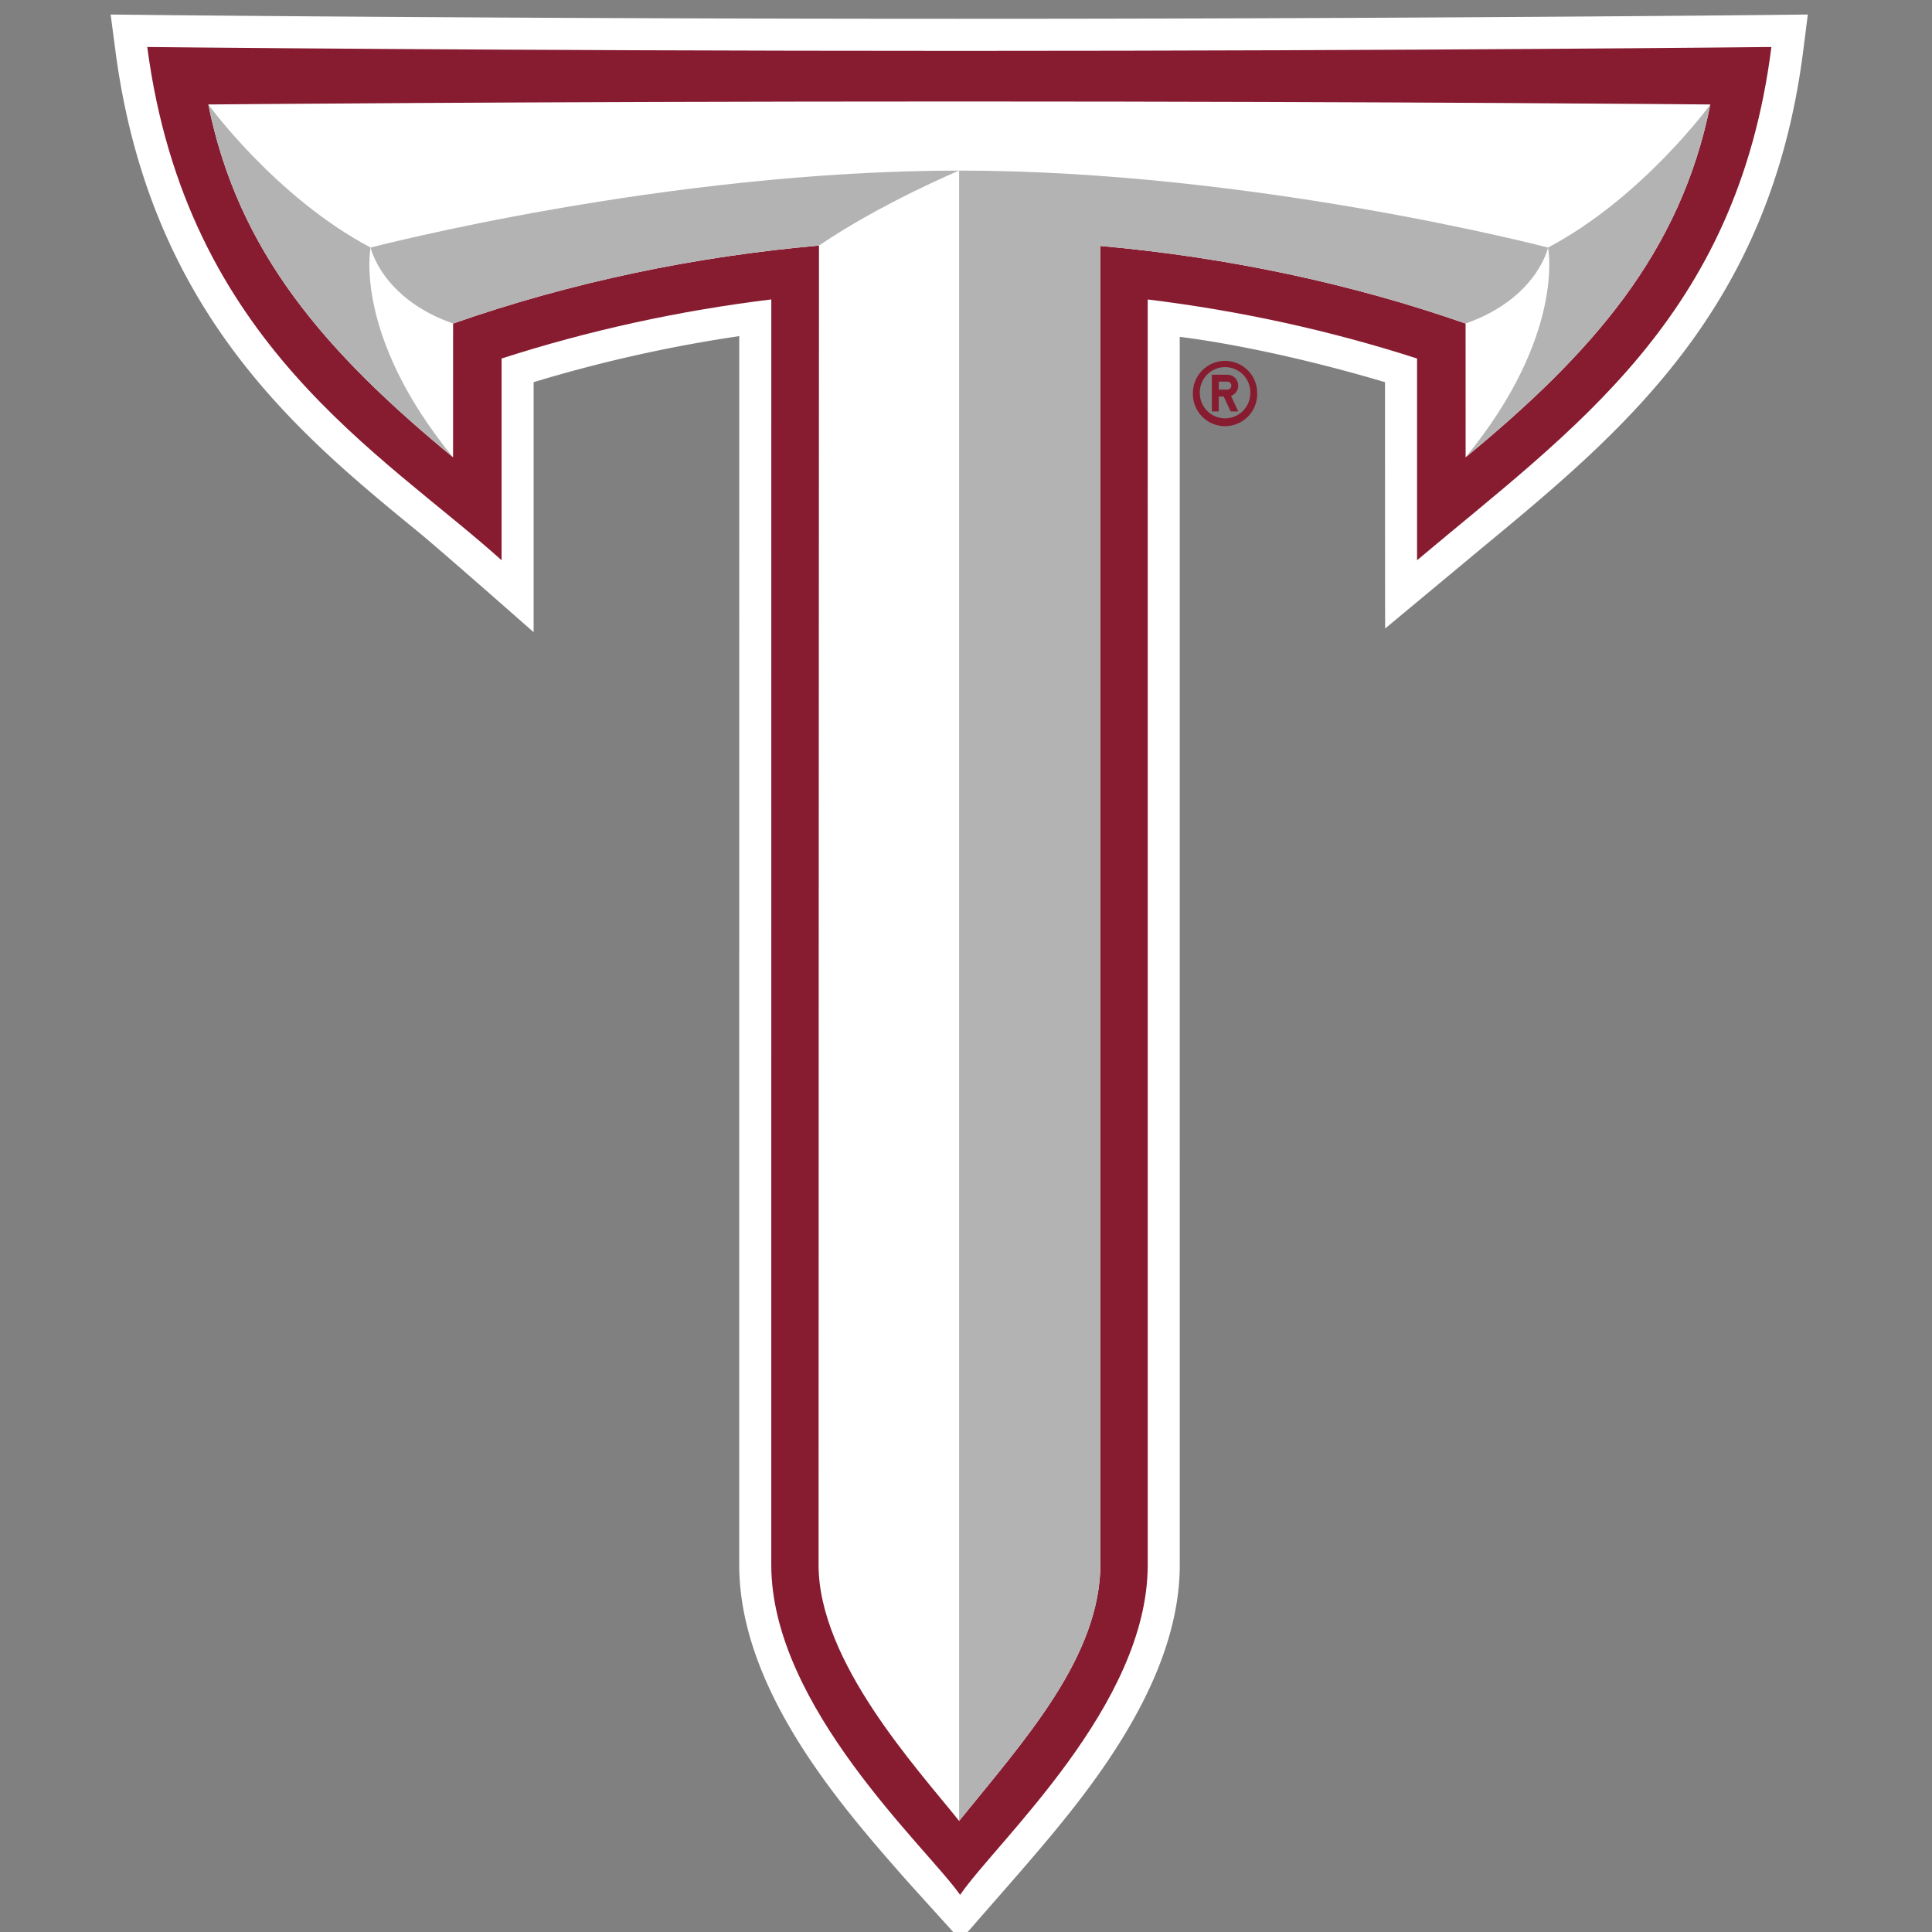 <svg width="200" height="200" xmlns="http://www.w3.org/2000/svg"><rect width="100%" height="100%" fill="#808080" stroke="none"/><g fill="none"><path d="M183.34 1.545c-.367.004-37.205.399-84.096.399-46.89 0-83.6-.395-83.965-.4l-3.825-.041.5 3.797c3.565 27.026 18.999 39.659 31.4 49.81C45.63 56.971 55.24 65.444 55.24 65.444V39.563a147.19 147.19 0 0 1 21.287-4.767l-.002 127.206c0 12.903 10.585 24.977 16.909 32.19.746.852 3.488 3.864 6.007 6.652 2.623-3.018 5.522-6.32 6.37-7.305 6.103-7.087 16.317-18.947 16.317-31.537l-.002-127.127s8.54.915 21.25 4.688c0 0 0 25.511.016 25.498l9.897-8.235c14.736-12.181 29.974-24.777 33.376-51.542l.48-3.781-3.806.042" fill="#FFF"/><path d="M99.244 5.265c-47.453 0-84.001-.4-84.001-.4 4.042 30.649 24.327 42.016 36.682 53.132V37.113c8.97-2.893 18.345-4.948 27.92-6.117l-.003 131.006c0 14.686 16.204 29.346 19.547 34.153 3.902-5.65 19.423-19.645 19.423-34.153l-.002-131.001c9.561 1.169 18.924 3.222 27.883 6.112v20.884c16.098-13.57 33.116-25.074 36.682-53.132 0 0-36.677.4-84.13.4" fill="#871C30"/><path d="M99.244 10.505c-44.945 0-77.679.31-77.679.31C24.655 26.153 33.725 36.48 46.9 47.34l.003-13.848c12.416-4.343 25.196-6.956 37.878-8.069-.014.01-.043 136.579-.043 136.579 0 9.991 10.135 20.982 14.55 26.498 6.866-8.478 14.63-17.011 14.63-26.695l-.001-136.344c13.34 1.188 26.142 3.953 37.8 8.031 0 0 .002 13.848.004 13.848 13.173-10.86 22.244-21.187 25.333-36.525 0 0-32.863-.31-77.809-.31" fill="#FFF"/><path d="M38.366 25.628c-9.84-5.21-16.8-14.813-16.8-14.813 3.088 15.338 12.16 25.665 25.333 36.524-10.385-12.671-8.533-21.711-8.533-21.711m121.887 0s1.852 9.04-8.533 21.711c13.173-10.859 22.244-21.186 25.333-36.524 0 0-6.962 9.602-16.8 14.813" fill="#B4B3B3"/><path d="M46.902 33.492c12.416-4.343 25.196-6.956 37.878-8.069 6.431-4.384 14.503-7.762 14.507-7.763-30.5.003-60.921 7.968-60.921 7.968s1.132 5.264 8.536 7.864M99.31 17.66h-.022V188.5c6.865-8.478 14.629-17.011 14.629-26.695l-.001-136.344c13.34 1.188 26.142 3.953 37.8 8.031 7.404-2.6 8.537-7.864 8.537-7.864s-30.437-7.969-60.944-7.969" fill="#B4B3B3"/><path d="M126.82 43.307a2.613 2.613 0 0 1-2.613-2.617 2.613 2.613 0 1 1 5.224 0 2.616 2.616 0 0 1-2.612 2.617m0-5.947a3.328 3.328 0 0 0-3.329 3.33 3.328 3.328 0 1 0 6.653 0 3.325 3.325 0 0 0-3.324-3.33" fill="#871C30"/><path d="M127.058 40.334h-.893v-.832h.893c.227 0 .41.188.41.415 0 .23-.183.417-.41.417m1.125-.417c0-.622-.504-1.127-1.125-1.127h-1.605v3.8h.712v-1.54h.513l.719 1.54h.786l-.75-1.607c.437-.156.75-.575.75-1.066" fill="#871C30"/></g></svg>